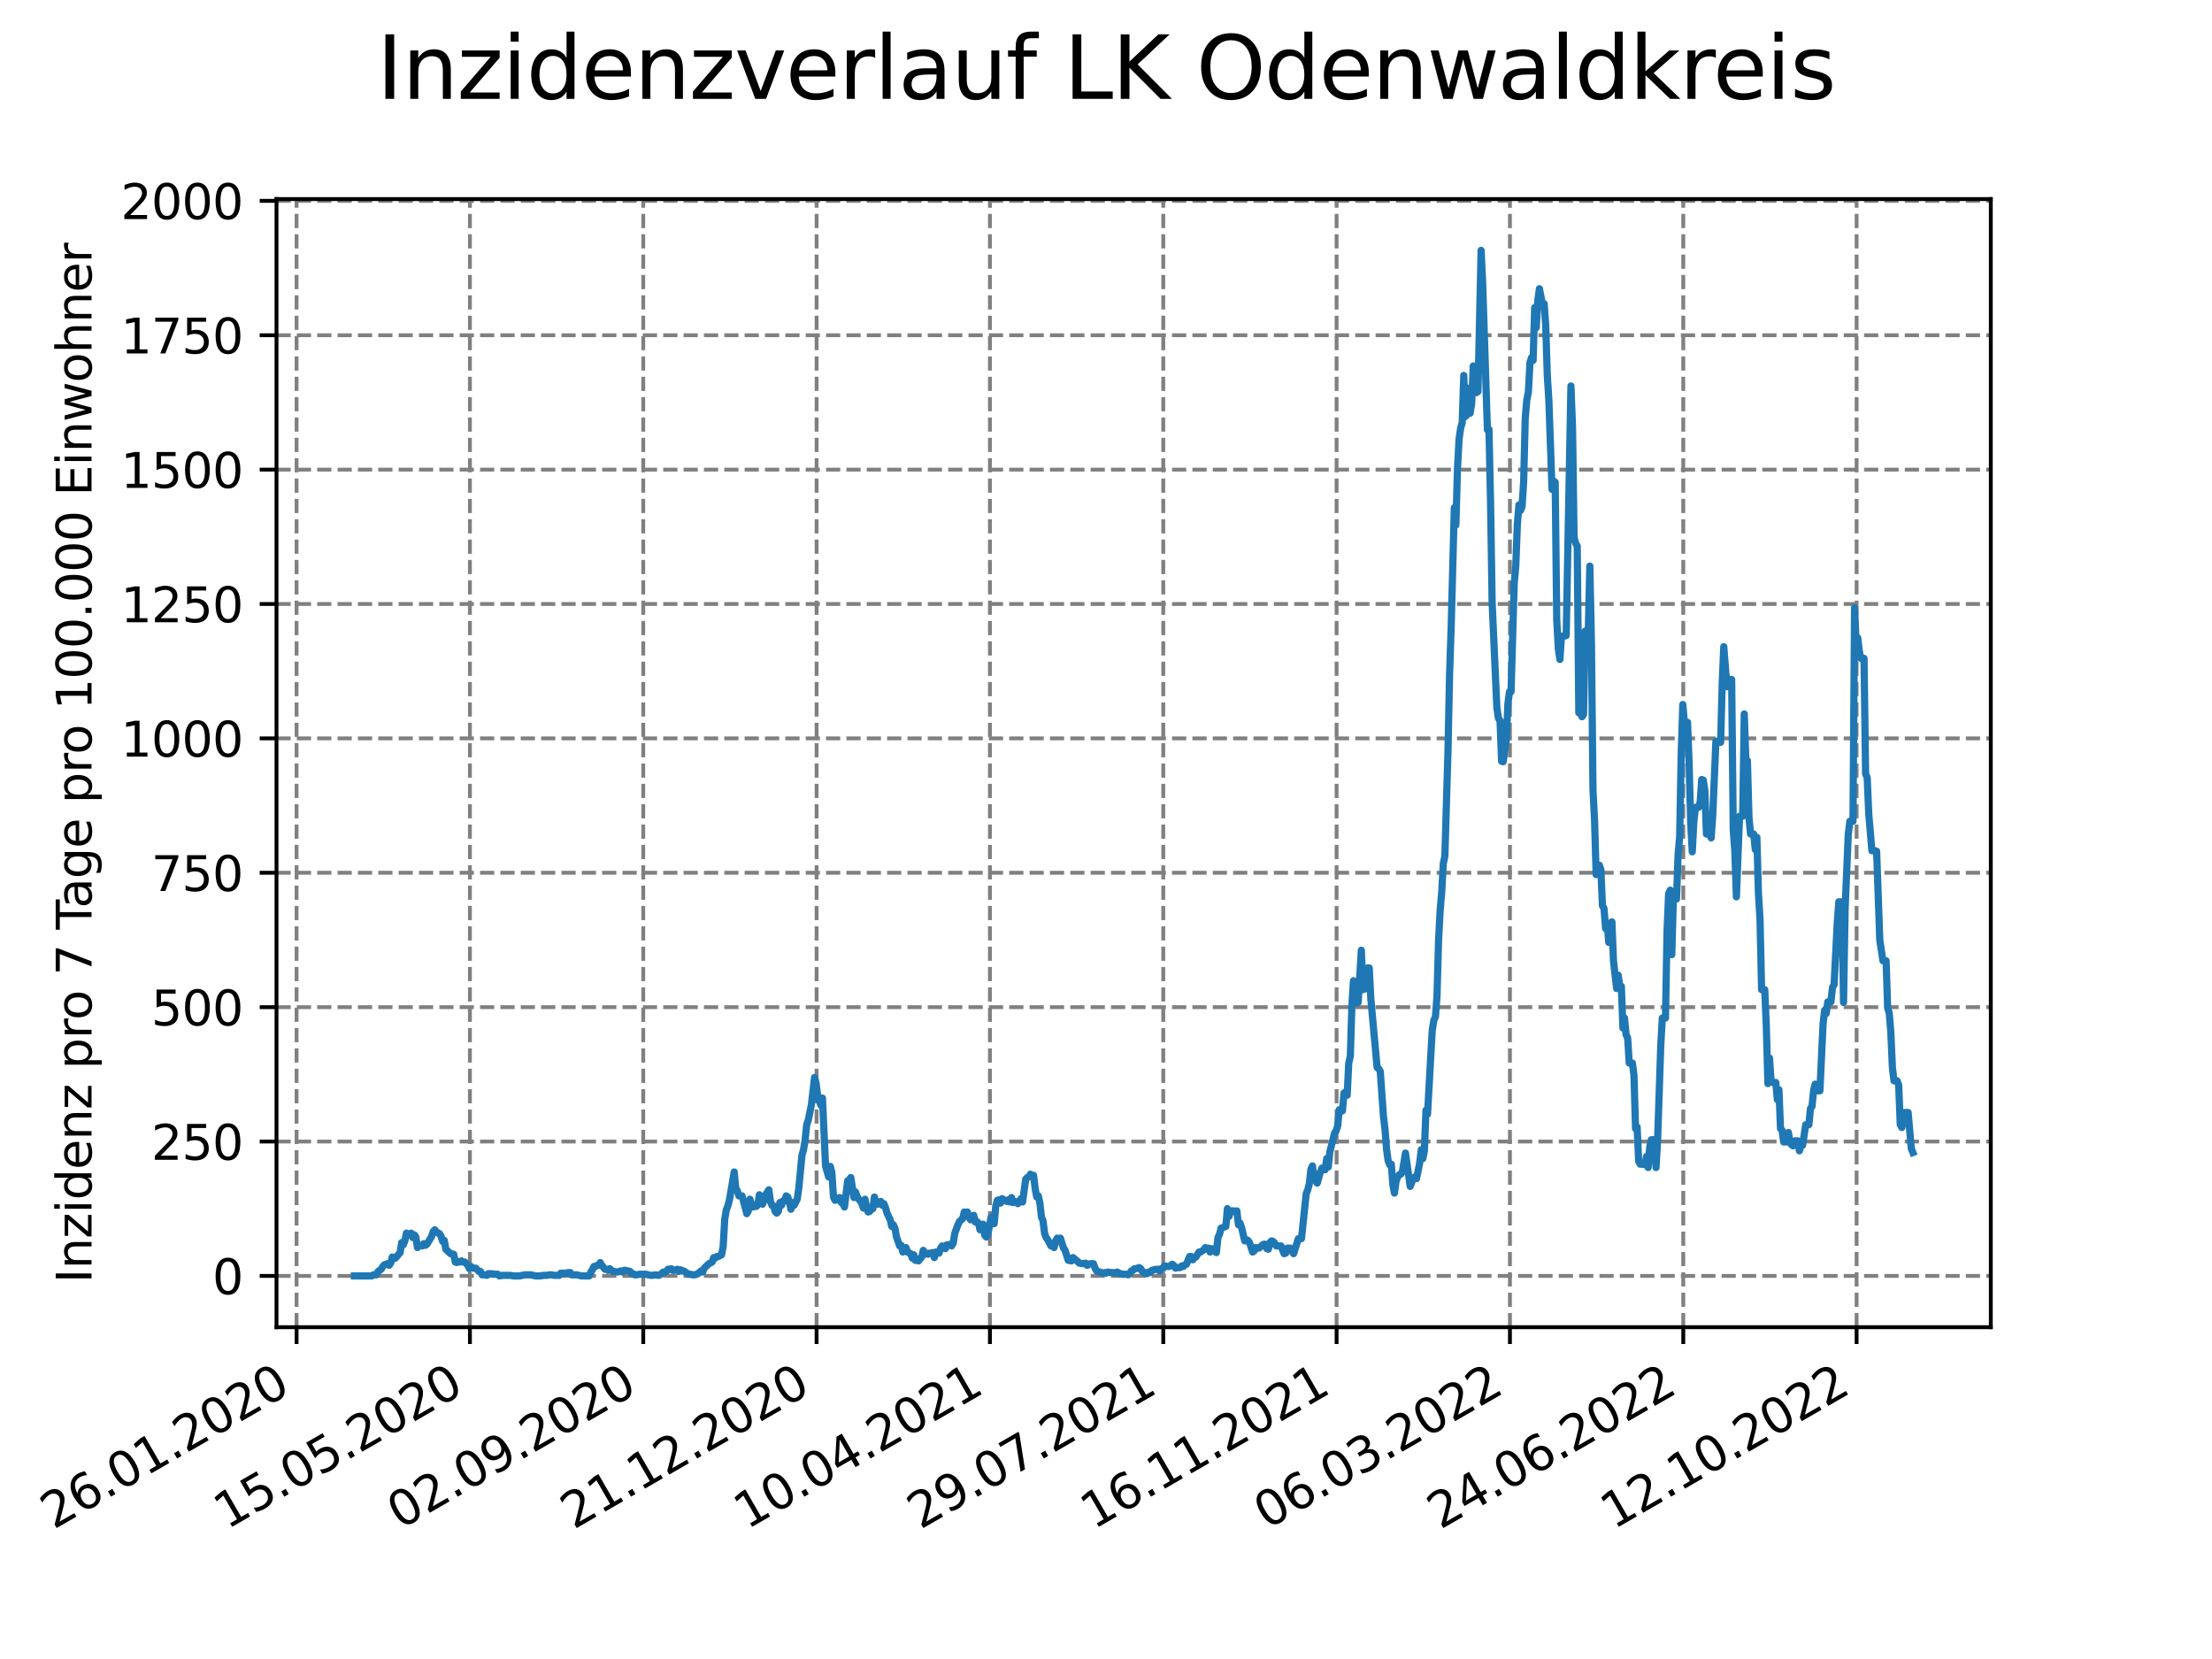 <?xml version="1.0" encoding="utf-8" standalone="no"?>
<!DOCTYPE svg PUBLIC "-//W3C//DTD SVG 1.1//EN"
  "http://www.w3.org/Graphics/SVG/1.1/DTD/svg11.dtd">
<svg xmlns:xlink="http://www.w3.org/1999/xlink" width="460.8pt" height="345.6pt" viewBox="0 0 460.8 345.6" xmlns="http://www.w3.org/2000/svg" version="1.1">
 <defs>
  <style type="text/css">*{stroke-linejoin: round; stroke-linecap: butt}</style>
 </defs>
 <g id="figure_1">
  <g id="patch_1">
   <path d="M 0 345.6 
L 460.8 345.6 
L 460.8 0 
L 0 0 
z
" style="fill: #ffffff"/>
  </g>
  <g id="axes_1">
   <g id="patch_2">
    <path d="M 57.6 276.48 
L 414.72 276.48 
L 414.72 41.472 
L 57.6 41.472 
z
" style="fill: #ffffff"/>
   </g>
   <g id="matplotlib.axis_1">
    <g id="xtick_1">
     <g id="line2d_1">
      <path d="M 61.783 276.48 
L 61.783 41.472 
" clip-path="url(#pe96ad57ba8)" style="fill: none; stroke-dasharray: 2.96,1.28; stroke-dashoffset: 0; stroke: #808080; stroke-width: 0.8"/>
     </g>
     <g id="line2d_2">
      <defs>
       <path id="m97907d548f" d="M 0 0 
L 0 3.5 
" style="stroke: #000000; stroke-width: 0.8"/>
      </defs>
      <g>
       <use xlink:href="#m97907d548f" x="61.783" y="276.48" style="stroke: #000000; stroke-width: 0.8"/>
      </g>
     </g>
     <g id="text_1">
      <!-- 26.01.2020 -->
      <g transform="translate(11.157 318.689) rotate(-30) scale(0.1 -0.1)">
       <defs>
        <path id="DejaVuSans-32" d="M 1228 531 
L 3431 531 
L 3431 0 
L 469 0 
L 469 531 
Q 828 903 1448 1529 
Q 2069 2156 2228 2338 
Q 2531 2678 2651 2914 
Q 2772 3150 2772 3378 
Q 2772 3750 2511 3984 
Q 2250 4219 1831 4219 
Q 1534 4219 1204 4116 
Q 875 4013 500 3803 
L 500 4441 
Q 881 4594 1212 4672 
Q 1544 4750 1819 4750 
Q 2544 4750 2975 4387 
Q 3406 4025 3406 3419 
Q 3406 3131 3298 2873 
Q 3191 2616 2906 2266 
Q 2828 2175 2409 1742 
Q 1991 1309 1228 531 
z
" transform="scale(0.016)"/>
        <path id="DejaVuSans-36" d="M 2113 2584 
Q 1688 2584 1439 2293 
Q 1191 2003 1191 1497 
Q 1191 994 1439 701 
Q 1688 409 2113 409 
Q 2538 409 2786 701 
Q 3034 994 3034 1497 
Q 3034 2003 2786 2293 
Q 2538 2584 2113 2584 
z
M 3366 4563 
L 3366 3988 
Q 3128 4100 2886 4159 
Q 2644 4219 2406 4219 
Q 1781 4219 1451 3797 
Q 1122 3375 1075 2522 
Q 1259 2794 1537 2939 
Q 1816 3084 2150 3084 
Q 2853 3084 3261 2657 
Q 3669 2231 3669 1497 
Q 3669 778 3244 343 
Q 2819 -91 2113 -91 
Q 1303 -91 875 529 
Q 447 1150 447 2328 
Q 447 3434 972 4092 
Q 1497 4750 2381 4750 
Q 2619 4750 2861 4703 
Q 3103 4656 3366 4563 
z
" transform="scale(0.016)"/>
        <path id="DejaVuSans-2e" d="M 684 794 
L 1344 794 
L 1344 0 
L 684 0 
L 684 794 
z
" transform="scale(0.016)"/>
        <path id="DejaVuSans-30" d="M 2034 4250 
Q 1547 4250 1301 3770 
Q 1056 3291 1056 2328 
Q 1056 1369 1301 889 
Q 1547 409 2034 409 
Q 2525 409 2770 889 
Q 3016 1369 3016 2328 
Q 3016 3291 2770 3770 
Q 2525 4250 2034 4250 
z
M 2034 4750 
Q 2819 4750 3233 4129 
Q 3647 3509 3647 2328 
Q 3647 1150 3233 529 
Q 2819 -91 2034 -91 
Q 1250 -91 836 529 
Q 422 1150 422 2328 
Q 422 3509 836 4129 
Q 1250 4750 2034 4750 
z
" transform="scale(0.016)"/>
        <path id="DejaVuSans-31" d="M 794 531 
L 1825 531 
L 1825 4091 
L 703 3866 
L 703 4441 
L 1819 4666 
L 2450 4666 
L 2450 531 
L 3481 531 
L 3481 0 
L 794 0 
L 794 531 
z
" transform="scale(0.016)"/>
       </defs>
       <use xlink:href="#DejaVuSans-32"/>
       <use xlink:href="#DejaVuSans-36" x="63.623"/>
       <use xlink:href="#DejaVuSans-2e" x="127.246"/>
       <use xlink:href="#DejaVuSans-30" x="159.033"/>
       <use xlink:href="#DejaVuSans-31" x="222.656"/>
       <use xlink:href="#DejaVuSans-2e" x="286.279"/>
       <use xlink:href="#DejaVuSans-32" x="318.066"/>
       <use xlink:href="#DejaVuSans-30" x="381.689"/>
       <use xlink:href="#DejaVuSans-32" x="445.312"/>
       <use xlink:href="#DejaVuSans-30" x="508.936"/>
      </g>
     </g>
    </g>
    <g id="xtick_2">
     <g id="line2d_3">
      <path d="M 97.892 276.48 
L 97.892 41.472 
" clip-path="url(#pe96ad57ba8)" style="fill: none; stroke-dasharray: 2.96,1.28; stroke-dashoffset: 0; stroke: #808080; stroke-width: 0.8"/>
     </g>
     <g id="line2d_4">
      <g>
       <use xlink:href="#m97907d548f" x="97.892" y="276.48" style="stroke: #000000; stroke-width: 0.8"/>
      </g>
     </g>
     <g id="text_2">
      <!-- 15.05.2020 -->
      <g transform="translate(47.267 318.689) rotate(-30) scale(0.1 -0.1)">
       <defs>
        <path id="DejaVuSans-35" d="M 691 4666 
L 3169 4666 
L 3169 4134 
L 1269 4134 
L 1269 2991 
Q 1406 3038 1543 3061 
Q 1681 3084 1819 3084 
Q 2600 3084 3056 2656 
Q 3513 2228 3513 1497 
Q 3513 744 3044 326 
Q 2575 -91 1722 -91 
Q 1428 -91 1123 -41 
Q 819 9 494 109 
L 494 744 
Q 775 591 1075 516 
Q 1375 441 1709 441 
Q 2250 441 2565 725 
Q 2881 1009 2881 1497 
Q 2881 1984 2565 2268 
Q 2250 2553 1709 2553 
Q 1456 2553 1204 2497 
Q 953 2441 691 2322 
L 691 4666 
z
" transform="scale(0.016)"/>
       </defs>
       <use xlink:href="#DejaVuSans-31"/>
       <use xlink:href="#DejaVuSans-35" x="63.623"/>
       <use xlink:href="#DejaVuSans-2e" x="127.246"/>
       <use xlink:href="#DejaVuSans-30" x="159.033"/>
       <use xlink:href="#DejaVuSans-35" x="222.656"/>
       <use xlink:href="#DejaVuSans-2e" x="286.279"/>
       <use xlink:href="#DejaVuSans-32" x="318.066"/>
       <use xlink:href="#DejaVuSans-30" x="381.689"/>
       <use xlink:href="#DejaVuSans-32" x="445.312"/>
       <use xlink:href="#DejaVuSans-30" x="508.936"/>
      </g>
     </g>
    </g>
    <g id="xtick_3">
     <g id="line2d_5">
      <path d="M 134.001 276.48 
L 134.001 41.472 
" clip-path="url(#pe96ad57ba8)" style="fill: none; stroke-dasharray: 2.96,1.28; stroke-dashoffset: 0; stroke: #808080; stroke-width: 0.8"/>
     </g>
     <g id="line2d_6">
      <g>
       <use xlink:href="#m97907d548f" x="134.001" y="276.48" style="stroke: #000000; stroke-width: 0.8"/>
      </g>
     </g>
     <g id="text_3">
      <!-- 02.09.2020 -->
      <g transform="translate(83.376 318.689) rotate(-30) scale(0.1 -0.1)">
       <defs>
        <path id="DejaVuSans-39" d="M 703 97 
L 703 672 
Q 941 559 1184 500 
Q 1428 441 1663 441 
Q 2288 441 2617 861 
Q 2947 1281 2994 2138 
Q 2813 1869 2534 1725 
Q 2256 1581 1919 1581 
Q 1219 1581 811 2004 
Q 403 2428 403 3163 
Q 403 3881 828 4315 
Q 1253 4750 1959 4750 
Q 2769 4750 3195 4129 
Q 3622 3509 3622 2328 
Q 3622 1225 3098 567 
Q 2575 -91 1691 -91 
Q 1453 -91 1209 -44 
Q 966 3 703 97 
z
M 1959 2075 
Q 2384 2075 2632 2365 
Q 2881 2656 2881 3163 
Q 2881 3666 2632 3958 
Q 2384 4250 1959 4250 
Q 1534 4250 1286 3958 
Q 1038 3666 1038 3163 
Q 1038 2656 1286 2365 
Q 1534 2075 1959 2075 
z
" transform="scale(0.016)"/>
       </defs>
       <use xlink:href="#DejaVuSans-30"/>
       <use xlink:href="#DejaVuSans-32" x="63.623"/>
       <use xlink:href="#DejaVuSans-2e" x="127.246"/>
       <use xlink:href="#DejaVuSans-30" x="159.033"/>
       <use xlink:href="#DejaVuSans-39" x="222.656"/>
       <use xlink:href="#DejaVuSans-2e" x="286.279"/>
       <use xlink:href="#DejaVuSans-32" x="318.066"/>
       <use xlink:href="#DejaVuSans-30" x="381.689"/>
       <use xlink:href="#DejaVuSans-32" x="445.312"/>
       <use xlink:href="#DejaVuSans-30" x="508.936"/>
      </g>
     </g>
    </g>
    <g id="xtick_4">
     <g id="line2d_7">
      <path d="M 170.11 276.48 
L 170.11 41.472 
" clip-path="url(#pe96ad57ba8)" style="fill: none; stroke-dasharray: 2.96,1.28; stroke-dashoffset: 0; stroke: #808080; stroke-width: 0.8"/>
     </g>
     <g id="line2d_8">
      <g>
       <use xlink:href="#m97907d548f" x="170.11" y="276.48" style="stroke: #000000; stroke-width: 0.8"/>
      </g>
     </g>
     <g id="text_4">
      <!-- 21.12.2020 -->
      <g transform="translate(119.485 318.689) rotate(-30) scale(0.1 -0.1)">
       <use xlink:href="#DejaVuSans-32"/>
       <use xlink:href="#DejaVuSans-31" x="63.623"/>
       <use xlink:href="#DejaVuSans-2e" x="127.246"/>
       <use xlink:href="#DejaVuSans-31" x="159.033"/>
       <use xlink:href="#DejaVuSans-32" x="222.656"/>
       <use xlink:href="#DejaVuSans-2e" x="286.279"/>
       <use xlink:href="#DejaVuSans-32" x="318.066"/>
       <use xlink:href="#DejaVuSans-30" x="381.689"/>
       <use xlink:href="#DejaVuSans-32" x="445.312"/>
       <use xlink:href="#DejaVuSans-30" x="508.936"/>
      </g>
     </g>
    </g>
    <g id="xtick_5">
     <g id="line2d_9">
      <path d="M 206.219 276.48 
L 206.219 41.472 
" clip-path="url(#pe96ad57ba8)" style="fill: none; stroke-dasharray: 2.96,1.28; stroke-dashoffset: 0; stroke: #808080; stroke-width: 0.8"/>
     </g>
     <g id="line2d_10">
      <g>
       <use xlink:href="#m97907d548f" x="206.219" y="276.48" style="stroke: #000000; stroke-width: 0.8"/>
      </g>
     </g>
     <g id="text_5">
      <!-- 10.04.2021 -->
      <g transform="translate(155.594 318.689) rotate(-30) scale(0.1 -0.1)">
       <defs>
        <path id="DejaVuSans-34" d="M 2419 4116 
L 825 1625 
L 2419 1625 
L 2419 4116 
z
M 2253 4666 
L 3047 4666 
L 3047 1625 
L 3713 1625 
L 3713 1100 
L 3047 1100 
L 3047 0 
L 2419 0 
L 2419 1100 
L 313 1100 
L 313 1709 
L 2253 4666 
z
" transform="scale(0.016)"/>
       </defs>
       <use xlink:href="#DejaVuSans-31"/>
       <use xlink:href="#DejaVuSans-30" x="63.623"/>
       <use xlink:href="#DejaVuSans-2e" x="127.246"/>
       <use xlink:href="#DejaVuSans-30" x="159.033"/>
       <use xlink:href="#DejaVuSans-34" x="222.656"/>
       <use xlink:href="#DejaVuSans-2e" x="286.279"/>
       <use xlink:href="#DejaVuSans-32" x="318.066"/>
       <use xlink:href="#DejaVuSans-30" x="381.689"/>
       <use xlink:href="#DejaVuSans-32" x="445.312"/>
       <use xlink:href="#DejaVuSans-31" x="508.936"/>
      </g>
     </g>
    </g>
    <g id="xtick_6">
     <g id="line2d_11">
      <path d="M 242.329 276.48 
L 242.329 41.472 
" clip-path="url(#pe96ad57ba8)" style="fill: none; stroke-dasharray: 2.96,1.28; stroke-dashoffset: 0; stroke: #808080; stroke-width: 0.8"/>
     </g>
     <g id="line2d_12">
      <g>
       <use xlink:href="#m97907d548f" x="242.329" y="276.48" style="stroke: #000000; stroke-width: 0.8"/>
      </g>
     </g>
     <g id="text_6">
      <!-- 29.07.2021 -->
      <g transform="translate(191.703 318.689) rotate(-30) scale(0.1 -0.1)">
       <defs>
        <path id="DejaVuSans-37" d="M 525 4666 
L 3525 4666 
L 3525 4397 
L 1831 0 
L 1172 0 
L 2766 4134 
L 525 4134 
L 525 4666 
z
" transform="scale(0.016)"/>
       </defs>
       <use xlink:href="#DejaVuSans-32"/>
       <use xlink:href="#DejaVuSans-39" x="63.623"/>
       <use xlink:href="#DejaVuSans-2e" x="127.246"/>
       <use xlink:href="#DejaVuSans-30" x="159.033"/>
       <use xlink:href="#DejaVuSans-37" x="222.656"/>
       <use xlink:href="#DejaVuSans-2e" x="286.279"/>
       <use xlink:href="#DejaVuSans-32" x="318.066"/>
       <use xlink:href="#DejaVuSans-30" x="381.689"/>
       <use xlink:href="#DejaVuSans-32" x="445.312"/>
       <use xlink:href="#DejaVuSans-31" x="508.936"/>
      </g>
     </g>
    </g>
    <g id="xtick_7">
     <g id="line2d_13">
      <path d="M 278.438 276.48 
L 278.438 41.472 
" clip-path="url(#pe96ad57ba8)" style="fill: none; stroke-dasharray: 2.96,1.28; stroke-dashoffset: 0; stroke: #808080; stroke-width: 0.8"/>
     </g>
     <g id="line2d_14">
      <g>
       <use xlink:href="#m97907d548f" x="278.438" y="276.48" style="stroke: #000000; stroke-width: 0.8"/>
      </g>
     </g>
     <g id="text_7">
      <!-- 16.11.2021 -->
      <g transform="translate(227.813 318.689) rotate(-30) scale(0.1 -0.1)">
       <use xlink:href="#DejaVuSans-31"/>
       <use xlink:href="#DejaVuSans-36" x="63.623"/>
       <use xlink:href="#DejaVuSans-2e" x="127.246"/>
       <use xlink:href="#DejaVuSans-31" x="159.033"/>
       <use xlink:href="#DejaVuSans-31" x="222.656"/>
       <use xlink:href="#DejaVuSans-2e" x="286.279"/>
       <use xlink:href="#DejaVuSans-32" x="318.066"/>
       <use xlink:href="#DejaVuSans-30" x="381.689"/>
       <use xlink:href="#DejaVuSans-32" x="445.312"/>
       <use xlink:href="#DejaVuSans-31" x="508.936"/>
      </g>
     </g>
    </g>
    <g id="xtick_8">
     <g id="line2d_15">
      <path d="M 314.547 276.48 
L 314.547 41.472 
" clip-path="url(#pe96ad57ba8)" style="fill: none; stroke-dasharray: 2.96,1.28; stroke-dashoffset: 0; stroke: #808080; stroke-width: 0.8"/>
     </g>
     <g id="line2d_16">
      <g>
       <use xlink:href="#m97907d548f" x="314.547" y="276.48" style="stroke: #000000; stroke-width: 0.8"/>
      </g>
     </g>
     <g id="text_8">
      <!-- 06.03.2022 -->
      <g transform="translate(263.922 318.689) rotate(-30) scale(0.1 -0.1)">
       <defs>
        <path id="DejaVuSans-33" d="M 2597 2516 
Q 3050 2419 3304 2112 
Q 3559 1806 3559 1356 
Q 3559 666 3084 287 
Q 2609 -91 1734 -91 
Q 1441 -91 1130 -33 
Q 819 25 488 141 
L 488 750 
Q 750 597 1062 519 
Q 1375 441 1716 441 
Q 2309 441 2620 675 
Q 2931 909 2931 1356 
Q 2931 1769 2642 2001 
Q 2353 2234 1838 2234 
L 1294 2234 
L 1294 2753 
L 1863 2753 
Q 2328 2753 2575 2939 
Q 2822 3125 2822 3475 
Q 2822 3834 2567 4026 
Q 2313 4219 1838 4219 
Q 1578 4219 1281 4162 
Q 984 4106 628 3988 
L 628 4550 
Q 988 4650 1302 4700 
Q 1616 4750 1894 4750 
Q 2613 4750 3031 4423 
Q 3450 4097 3450 3541 
Q 3450 3153 3228 2886 
Q 3006 2619 2597 2516 
z
" transform="scale(0.016)"/>
       </defs>
       <use xlink:href="#DejaVuSans-30"/>
       <use xlink:href="#DejaVuSans-36" x="63.623"/>
       <use xlink:href="#DejaVuSans-2e" x="127.246"/>
       <use xlink:href="#DejaVuSans-30" x="159.033"/>
       <use xlink:href="#DejaVuSans-33" x="222.656"/>
       <use xlink:href="#DejaVuSans-2e" x="286.279"/>
       <use xlink:href="#DejaVuSans-32" x="318.066"/>
       <use xlink:href="#DejaVuSans-30" x="381.689"/>
       <use xlink:href="#DejaVuSans-32" x="445.312"/>
       <use xlink:href="#DejaVuSans-32" x="508.936"/>
      </g>
     </g>
    </g>
    <g id="xtick_9">
     <g id="line2d_17">
      <path d="M 350.656 276.48 
L 350.656 41.472 
" clip-path="url(#pe96ad57ba8)" style="fill: none; stroke-dasharray: 2.96,1.28; stroke-dashoffset: 0; stroke: #808080; stroke-width: 0.8"/>
     </g>
     <g id="line2d_18">
      <g>
       <use xlink:href="#m97907d548f" x="350.656" y="276.48" style="stroke: #000000; stroke-width: 0.8"/>
      </g>
     </g>
     <g id="text_9">
      <!-- 24.06.2022 -->
      <g transform="translate(300.031 318.689) rotate(-30) scale(0.1 -0.1)">
       <use xlink:href="#DejaVuSans-32"/>
       <use xlink:href="#DejaVuSans-34" x="63.623"/>
       <use xlink:href="#DejaVuSans-2e" x="127.246"/>
       <use xlink:href="#DejaVuSans-30" x="159.033"/>
       <use xlink:href="#DejaVuSans-36" x="222.656"/>
       <use xlink:href="#DejaVuSans-2e" x="286.279"/>
       <use xlink:href="#DejaVuSans-32" x="318.066"/>
       <use xlink:href="#DejaVuSans-30" x="381.689"/>
       <use xlink:href="#DejaVuSans-32" x="445.312"/>
       <use xlink:href="#DejaVuSans-32" x="508.936"/>
      </g>
     </g>
    </g>
    <g id="xtick_10">
     <g id="line2d_19">
      <path d="M 386.765 276.48 
L 386.765 41.472 
" clip-path="url(#pe96ad57ba8)" style="fill: none; stroke-dasharray: 2.96,1.28; stroke-dashoffset: 0; stroke: #808080; stroke-width: 0.8"/>
     </g>
     <g id="line2d_20">
      <g>
       <use xlink:href="#m97907d548f" x="386.765" y="276.48" style="stroke: #000000; stroke-width: 0.8"/>
      </g>
     </g>
     <g id="text_10">
      <!-- 12.10.2022 -->
      <g transform="translate(336.14 318.689) rotate(-30) scale(0.1 -0.1)">
       <use xlink:href="#DejaVuSans-31"/>
       <use xlink:href="#DejaVuSans-32" x="63.623"/>
       <use xlink:href="#DejaVuSans-2e" x="127.246"/>
       <use xlink:href="#DejaVuSans-31" x="159.033"/>
       <use xlink:href="#DejaVuSans-30" x="222.656"/>
       <use xlink:href="#DejaVuSans-2e" x="286.279"/>
       <use xlink:href="#DejaVuSans-32" x="318.066"/>
       <use xlink:href="#DejaVuSans-30" x="381.689"/>
       <use xlink:href="#DejaVuSans-32" x="445.312"/>
       <use xlink:href="#DejaVuSans-32" x="508.936"/>
      </g>
     </g>
    </g>
   </g>
   <g id="matplotlib.axis_2">
    <g id="ytick_1">
     <g id="line2d_21">
      <path d="M 57.6 265.798 
L 414.72 265.798 
" clip-path="url(#pe96ad57ba8)" style="fill: none; stroke-dasharray: 2.96,1.28; stroke-dashoffset: 0; stroke: #808080; stroke-width: 0.8"/>
     </g>
     <g id="line2d_22">
      <defs>
       <path id="m6a52d94d4f" d="M 0 0 
L -3.5 0 
" style="stroke: #000000; stroke-width: 0.8"/>
      </defs>
      <g>
       <use xlink:href="#m6a52d94d4f" x="57.6" y="265.798" style="stroke: #000000; stroke-width: 0.8"/>
      </g>
     </g>
     <g id="text_11">
      <!-- 0 -->
      <g transform="translate(44.237 269.597) scale(0.1 -0.1)">
       <use xlink:href="#DejaVuSans-30"/>
      </g>
     </g>
    </g>
    <g id="ytick_2">
     <g id="line2d_23">
      <path d="M 57.6 237.803 
L 414.72 237.803 
" clip-path="url(#pe96ad57ba8)" style="fill: none; stroke-dasharray: 2.96,1.28; stroke-dashoffset: 0; stroke: #808080; stroke-width: 0.8"/>
     </g>
     <g id="line2d_24">
      <g>
       <use xlink:href="#m6a52d94d4f" x="57.6" y="237.803" style="stroke: #000000; stroke-width: 0.8"/>
      </g>
     </g>
     <g id="text_12">
      <!-- 250 -->
      <g transform="translate(31.512 241.602) scale(0.1 -0.1)">
       <use xlink:href="#DejaVuSans-32"/>
       <use xlink:href="#DejaVuSans-35" x="63.623"/>
       <use xlink:href="#DejaVuSans-30" x="127.246"/>
      </g>
     </g>
    </g>
    <g id="ytick_3">
     <g id="line2d_25">
      <path d="M 57.6 209.809 
L 414.72 209.809 
" clip-path="url(#pe96ad57ba8)" style="fill: none; stroke-dasharray: 2.96,1.28; stroke-dashoffset: 0; stroke: #808080; stroke-width: 0.8"/>
     </g>
     <g id="line2d_26">
      <g>
       <use xlink:href="#m6a52d94d4f" x="57.6" y="209.809" style="stroke: #000000; stroke-width: 0.8"/>
      </g>
     </g>
     <g id="text_13">
      <!-- 500 -->
      <g transform="translate(31.512 213.608) scale(0.1 -0.1)">
       <use xlink:href="#DejaVuSans-35"/>
       <use xlink:href="#DejaVuSans-30" x="63.623"/>
       <use xlink:href="#DejaVuSans-30" x="127.246"/>
      </g>
     </g>
    </g>
    <g id="ytick_4">
     <g id="line2d_27">
      <path d="M 57.6 181.814 
L 414.72 181.814 
" clip-path="url(#pe96ad57ba8)" style="fill: none; stroke-dasharray: 2.96,1.28; stroke-dashoffset: 0; stroke: #808080; stroke-width: 0.8"/>
     </g>
     <g id="line2d_28">
      <g>
       <use xlink:href="#m6a52d94d4f" x="57.6" y="181.814" style="stroke: #000000; stroke-width: 0.8"/>
      </g>
     </g>
     <g id="text_14">
      <!-- 750 -->
      <g transform="translate(31.512 185.613) scale(0.1 -0.1)">
       <use xlink:href="#DejaVuSans-37"/>
       <use xlink:href="#DejaVuSans-35" x="63.623"/>
       <use xlink:href="#DejaVuSans-30" x="127.246"/>
      </g>
     </g>
    </g>
    <g id="ytick_5">
     <g id="line2d_29">
      <path d="M 57.6 153.82 
L 414.72 153.82 
" clip-path="url(#pe96ad57ba8)" style="fill: none; stroke-dasharray: 2.96,1.28; stroke-dashoffset: 0; stroke: #808080; stroke-width: 0.8"/>
     </g>
     <g id="line2d_30">
      <g>
       <use xlink:href="#m6a52d94d4f" x="57.6" y="153.82" style="stroke: #000000; stroke-width: 0.8"/>
      </g>
     </g>
     <g id="text_15">
      <!-- 1000 -->
      <g transform="translate(25.15 157.619) scale(0.1 -0.1)">
       <use xlink:href="#DejaVuSans-31"/>
       <use xlink:href="#DejaVuSans-30" x="63.623"/>
       <use xlink:href="#DejaVuSans-30" x="127.246"/>
       <use xlink:href="#DejaVuSans-30" x="190.869"/>
      </g>
     </g>
    </g>
    <g id="ytick_6">
     <g id="line2d_31">
      <path d="M 57.6 125.825 
L 414.72 125.825 
" clip-path="url(#pe96ad57ba8)" style="fill: none; stroke-dasharray: 2.96,1.28; stroke-dashoffset: 0; stroke: #808080; stroke-width: 0.8"/>
     </g>
     <g id="line2d_32">
      <g>
       <use xlink:href="#m6a52d94d4f" x="57.6" y="125.825" style="stroke: #000000; stroke-width: 0.8"/>
      </g>
     </g>
     <g id="text_16">
      <!-- 1250 -->
      <g transform="translate(25.15 129.624) scale(0.1 -0.1)">
       <use xlink:href="#DejaVuSans-31"/>
       <use xlink:href="#DejaVuSans-32" x="63.623"/>
       <use xlink:href="#DejaVuSans-35" x="127.246"/>
       <use xlink:href="#DejaVuSans-30" x="190.869"/>
      </g>
     </g>
    </g>
    <g id="ytick_7">
     <g id="line2d_33">
      <path d="M 57.6 97.83 
L 414.72 97.83 
" clip-path="url(#pe96ad57ba8)" style="fill: none; stroke-dasharray: 2.96,1.28; stroke-dashoffset: 0; stroke: #808080; stroke-width: 0.8"/>
     </g>
     <g id="line2d_34">
      <g>
       <use xlink:href="#m6a52d94d4f" x="57.6" y="97.83" style="stroke: #000000; stroke-width: 0.8"/>
      </g>
     </g>
     <g id="text_17">
      <!-- 1500 -->
      <g transform="translate(25.15 101.63) scale(0.1 -0.1)">
       <use xlink:href="#DejaVuSans-31"/>
       <use xlink:href="#DejaVuSans-35" x="63.623"/>
       <use xlink:href="#DejaVuSans-30" x="127.246"/>
       <use xlink:href="#DejaVuSans-30" x="190.869"/>
      </g>
     </g>
    </g>
    <g id="ytick_8">
     <g id="line2d_35">
      <path d="M 57.6 69.836 
L 414.72 69.836 
" clip-path="url(#pe96ad57ba8)" style="fill: none; stroke-dasharray: 2.96,1.28; stroke-dashoffset: 0; stroke: #808080; stroke-width: 0.8"/>
     </g>
     <g id="line2d_36">
      <g>
       <use xlink:href="#m6a52d94d4f" x="57.6" y="69.836" style="stroke: #000000; stroke-width: 0.8"/>
      </g>
     </g>
     <g id="text_18">
      <!-- 1750 -->
      <g transform="translate(25.15 73.635) scale(0.1 -0.1)">
       <use xlink:href="#DejaVuSans-31"/>
       <use xlink:href="#DejaVuSans-37" x="63.623"/>
       <use xlink:href="#DejaVuSans-35" x="127.246"/>
       <use xlink:href="#DejaVuSans-30" x="190.869"/>
      </g>
     </g>
    </g>
    <g id="ytick_9">
     <g id="line2d_37">
      <path d="M 57.6 41.841 
L 414.72 41.841 
" clip-path="url(#pe96ad57ba8)" style="fill: none; stroke-dasharray: 2.96,1.28; stroke-dashoffset: 0; stroke: #808080; stroke-width: 0.8"/>
     </g>
     <g id="line2d_38">
      <g>
       <use xlink:href="#m6a52d94d4f" x="57.6" y="41.841" style="stroke: #000000; stroke-width: 0.8"/>
      </g>
     </g>
     <g id="text_19">
      <!-- 2000 -->
      <g transform="translate(25.15 45.641) scale(0.1 -0.1)">
       <use xlink:href="#DejaVuSans-32"/>
       <use xlink:href="#DejaVuSans-30" x="63.623"/>
       <use xlink:href="#DejaVuSans-30" x="127.246"/>
       <use xlink:href="#DejaVuSans-30" x="190.869"/>
      </g>
     </g>
    </g>
    <g id="text_20">
     <!-- Inzidenz pro 7 Tage pro 100.000 Einwohner -->
     <g transform="translate(19.07 267.301) rotate(-90) scale(0.1 -0.1)">
      <defs>
       <path id="DejaVuSans-49" d="M 628 4666 
L 1259 4666 
L 1259 0 
L 628 0 
L 628 4666 
z
" transform="scale(0.016)"/>
       <path id="DejaVuSans-6e" d="M 3513 2113 
L 3513 0 
L 2938 0 
L 2938 2094 
Q 2938 2591 2744 2837 
Q 2550 3084 2163 3084 
Q 1697 3084 1428 2787 
Q 1159 2491 1159 1978 
L 1159 0 
L 581 0 
L 581 3500 
L 1159 3500 
L 1159 2956 
Q 1366 3272 1645 3428 
Q 1925 3584 2291 3584 
Q 2894 3584 3203 3211 
Q 3513 2838 3513 2113 
z
" transform="scale(0.016)"/>
       <path id="DejaVuSans-7a" d="M 353 3500 
L 3084 3500 
L 3084 2975 
L 922 459 
L 3084 459 
L 3084 0 
L 275 0 
L 275 525 
L 2438 3041 
L 353 3041 
L 353 3500 
z
" transform="scale(0.016)"/>
       <path id="DejaVuSans-69" d="M 603 3500 
L 1178 3500 
L 1178 0 
L 603 0 
L 603 3500 
z
M 603 4863 
L 1178 4863 
L 1178 4134 
L 603 4134 
L 603 4863 
z
" transform="scale(0.016)"/>
       <path id="DejaVuSans-64" d="M 2906 2969 
L 2906 4863 
L 3481 4863 
L 3481 0 
L 2906 0 
L 2906 525 
Q 2725 213 2448 61 
Q 2172 -91 1784 -91 
Q 1150 -91 751 415 
Q 353 922 353 1747 
Q 353 2572 751 3078 
Q 1150 3584 1784 3584 
Q 2172 3584 2448 3432 
Q 2725 3281 2906 2969 
z
M 947 1747 
Q 947 1113 1208 752 
Q 1469 391 1925 391 
Q 2381 391 2643 752 
Q 2906 1113 2906 1747 
Q 2906 2381 2643 2742 
Q 2381 3103 1925 3103 
Q 1469 3103 1208 2742 
Q 947 2381 947 1747 
z
" transform="scale(0.016)"/>
       <path id="DejaVuSans-65" d="M 3597 1894 
L 3597 1613 
L 953 1613 
Q 991 1019 1311 708 
Q 1631 397 2203 397 
Q 2534 397 2845 478 
Q 3156 559 3463 722 
L 3463 178 
Q 3153 47 2828 -22 
Q 2503 -91 2169 -91 
Q 1331 -91 842 396 
Q 353 884 353 1716 
Q 353 2575 817 3079 
Q 1281 3584 2069 3584 
Q 2775 3584 3186 3129 
Q 3597 2675 3597 1894 
z
M 3022 2063 
Q 3016 2534 2758 2815 
Q 2500 3097 2075 3097 
Q 1594 3097 1305 2825 
Q 1016 2553 972 2059 
L 3022 2063 
z
" transform="scale(0.016)"/>
       <path id="DejaVuSans-20" transform="scale(0.016)"/>
       <path id="DejaVuSans-70" d="M 1159 525 
L 1159 -1331 
L 581 -1331 
L 581 3500 
L 1159 3500 
L 1159 2969 
Q 1341 3281 1617 3432 
Q 1894 3584 2278 3584 
Q 2916 3584 3314 3078 
Q 3713 2572 3713 1747 
Q 3713 922 3314 415 
Q 2916 -91 2278 -91 
Q 1894 -91 1617 61 
Q 1341 213 1159 525 
z
M 3116 1747 
Q 3116 2381 2855 2742 
Q 2594 3103 2138 3103 
Q 1681 3103 1420 2742 
Q 1159 2381 1159 1747 
Q 1159 1113 1420 752 
Q 1681 391 2138 391 
Q 2594 391 2855 752 
Q 3116 1113 3116 1747 
z
" transform="scale(0.016)"/>
       <path id="DejaVuSans-72" d="M 2631 2963 
Q 2534 3019 2420 3045 
Q 2306 3072 2169 3072 
Q 1681 3072 1420 2755 
Q 1159 2438 1159 1844 
L 1159 0 
L 581 0 
L 581 3500 
L 1159 3500 
L 1159 2956 
Q 1341 3275 1631 3429 
Q 1922 3584 2338 3584 
Q 2397 3584 2469 3576 
Q 2541 3569 2628 3553 
L 2631 2963 
z
" transform="scale(0.016)"/>
       <path id="DejaVuSans-6f" d="M 1959 3097 
Q 1497 3097 1228 2736 
Q 959 2375 959 1747 
Q 959 1119 1226 758 
Q 1494 397 1959 397 
Q 2419 397 2687 759 
Q 2956 1122 2956 1747 
Q 2956 2369 2687 2733 
Q 2419 3097 1959 3097 
z
M 1959 3584 
Q 2709 3584 3137 3096 
Q 3566 2609 3566 1747 
Q 3566 888 3137 398 
Q 2709 -91 1959 -91 
Q 1206 -91 779 398 
Q 353 888 353 1747 
Q 353 2609 779 3096 
Q 1206 3584 1959 3584 
z
" transform="scale(0.016)"/>
       <path id="DejaVuSans-54" d="M -19 4666 
L 3928 4666 
L 3928 4134 
L 2272 4134 
L 2272 0 
L 1638 0 
L 1638 4134 
L -19 4134 
L -19 4666 
z
" transform="scale(0.016)"/>
       <path id="DejaVuSans-61" d="M 2194 1759 
Q 1497 1759 1228 1600 
Q 959 1441 959 1056 
Q 959 750 1161 570 
Q 1363 391 1709 391 
Q 2188 391 2477 730 
Q 2766 1069 2766 1631 
L 2766 1759 
L 2194 1759 
z
M 3341 1997 
L 3341 0 
L 2766 0 
L 2766 531 
Q 2569 213 2275 61 
Q 1981 -91 1556 -91 
Q 1019 -91 701 211 
Q 384 513 384 1019 
Q 384 1609 779 1909 
Q 1175 2209 1959 2209 
L 2766 2209 
L 2766 2266 
Q 2766 2663 2505 2880 
Q 2244 3097 1772 3097 
Q 1472 3097 1187 3025 
Q 903 2953 641 2809 
L 641 3341 
Q 956 3463 1253 3523 
Q 1550 3584 1831 3584 
Q 2591 3584 2966 3190 
Q 3341 2797 3341 1997 
z
" transform="scale(0.016)"/>
       <path id="DejaVuSans-67" d="M 2906 1791 
Q 2906 2416 2648 2759 
Q 2391 3103 1925 3103 
Q 1463 3103 1205 2759 
Q 947 2416 947 1791 
Q 947 1169 1205 825 
Q 1463 481 1925 481 
Q 2391 481 2648 825 
Q 2906 1169 2906 1791 
z
M 3481 434 
Q 3481 -459 3084 -895 
Q 2688 -1331 1869 -1331 
Q 1566 -1331 1297 -1286 
Q 1028 -1241 775 -1147 
L 775 -588 
Q 1028 -725 1275 -790 
Q 1522 -856 1778 -856 
Q 2344 -856 2625 -561 
Q 2906 -266 2906 331 
L 2906 616 
Q 2728 306 2450 153 
Q 2172 0 1784 0 
Q 1141 0 747 490 
Q 353 981 353 1791 
Q 353 2603 747 3093 
Q 1141 3584 1784 3584 
Q 2172 3584 2450 3431 
Q 2728 3278 2906 2969 
L 2906 3500 
L 3481 3500 
L 3481 434 
z
" transform="scale(0.016)"/>
       <path id="DejaVuSans-45" d="M 628 4666 
L 3578 4666 
L 3578 4134 
L 1259 4134 
L 1259 2753 
L 3481 2753 
L 3481 2222 
L 1259 2222 
L 1259 531 
L 3634 531 
L 3634 0 
L 628 0 
L 628 4666 
z
" transform="scale(0.016)"/>
       <path id="DejaVuSans-77" d="M 269 3500 
L 844 3500 
L 1563 769 
L 2278 3500 
L 2956 3500 
L 3675 769 
L 4391 3500 
L 4966 3500 
L 4050 0 
L 3372 0 
L 2619 2869 
L 1863 0 
L 1184 0 
L 269 3500 
z
" transform="scale(0.016)"/>
       <path id="DejaVuSans-68" d="M 3513 2113 
L 3513 0 
L 2938 0 
L 2938 2094 
Q 2938 2591 2744 2837 
Q 2550 3084 2163 3084 
Q 1697 3084 1428 2787 
Q 1159 2491 1159 1978 
L 1159 0 
L 581 0 
L 581 4863 
L 1159 4863 
L 1159 2956 
Q 1366 3272 1645 3428 
Q 1925 3584 2291 3584 
Q 2894 3584 3203 3211 
Q 3513 2838 3513 2113 
z
" transform="scale(0.016)"/>
      </defs>
      <use xlink:href="#DejaVuSans-49"/>
      <use xlink:href="#DejaVuSans-6e" x="29.492"/>
      <use xlink:href="#DejaVuSans-7a" x="92.871"/>
      <use xlink:href="#DejaVuSans-69" x="145.361"/>
      <use xlink:href="#DejaVuSans-64" x="173.145"/>
      <use xlink:href="#DejaVuSans-65" x="236.621"/>
      <use xlink:href="#DejaVuSans-6e" x="298.145"/>
      <use xlink:href="#DejaVuSans-7a" x="361.523"/>
      <use xlink:href="#DejaVuSans-20" x="414.014"/>
      <use xlink:href="#DejaVuSans-70" x="445.801"/>
      <use xlink:href="#DejaVuSans-72" x="509.277"/>
      <use xlink:href="#DejaVuSans-6f" x="548.141"/>
      <use xlink:href="#DejaVuSans-20" x="609.322"/>
      <use xlink:href="#DejaVuSans-37" x="641.109"/>
      <use xlink:href="#DejaVuSans-20" x="704.732"/>
      <use xlink:href="#DejaVuSans-54" x="736.52"/>
      <use xlink:href="#DejaVuSans-61" x="781.104"/>
      <use xlink:href="#DejaVuSans-67" x="842.383"/>
      <use xlink:href="#DejaVuSans-65" x="905.859"/>
      <use xlink:href="#DejaVuSans-20" x="967.383"/>
      <use xlink:href="#DejaVuSans-70" x="999.17"/>
      <use xlink:href="#DejaVuSans-72" x="1062.646"/>
      <use xlink:href="#DejaVuSans-6f" x="1101.51"/>
      <use xlink:href="#DejaVuSans-20" x="1162.691"/>
      <use xlink:href="#DejaVuSans-31" x="1194.479"/>
      <use xlink:href="#DejaVuSans-30" x="1258.102"/>
      <use xlink:href="#DejaVuSans-30" x="1321.725"/>
      <use xlink:href="#DejaVuSans-2e" x="1385.348"/>
      <use xlink:href="#DejaVuSans-30" x="1417.135"/>
      <use xlink:href="#DejaVuSans-30" x="1480.758"/>
      <use xlink:href="#DejaVuSans-30" x="1544.381"/>
      <use xlink:href="#DejaVuSans-20" x="1608.004"/>
      <use xlink:href="#DejaVuSans-45" x="1639.791"/>
      <use xlink:href="#DejaVuSans-69" x="1702.975"/>
      <use xlink:href="#DejaVuSans-6e" x="1730.758"/>
      <use xlink:href="#DejaVuSans-77" x="1794.137"/>
      <use xlink:href="#DejaVuSans-6f" x="1875.924"/>
      <use xlink:href="#DejaVuSans-68" x="1937.105"/>
      <use xlink:href="#DejaVuSans-6e" x="2000.484"/>
      <use xlink:href="#DejaVuSans-65" x="2063.863"/>
      <use xlink:href="#DejaVuSans-72" x="2125.387"/>
     </g>
    </g>
   </g>
   <g id="line2d_39">
    <path d="M 73.833 265.798 
L 77.444 265.798 
L 77.772 265.566 
L 78.428 265.566 
L 78.757 264.871 
L 79.413 264.408 
L 79.742 263.829 
L 80.07 263.482 
L 80.726 263.25 
L 81.055 263.598 
L 81.383 263.135 
L 81.711 261.861 
L 82.039 262.208 
L 82.368 262.092 
L 83.352 260.934 
L 83.681 258.85 
L 84.009 259.313 
L 84.337 258.503 
L 84.665 256.882 
L 84.994 257.229 
L 85.65 256.882 
L 85.979 257.808 
L 86.307 257.229 
L 86.635 257.692 
L 86.963 259.892 
L 87.292 259.545 
L 87.62 259.429 
L 87.948 259.545 
L 88.276 259.082 
L 88.605 259.429 
L 88.933 259.197 
L 89.918 257.576 
L 90.246 256.534 
L 90.574 256.187 
L 90.903 256.65 
L 91.559 256.997 
L 91.887 257.576 
L 92.216 258.618 
L 92.544 258.387 
L 92.872 260.24 
L 93.857 261.166 
L 94.513 261.282 
L 94.842 262.903 
L 95.17 263.019 
L 95.498 262.787 
L 95.827 262.903 
L 96.155 262.671 
L 96.483 262.903 
L 96.811 262.903 
L 97.468 263.598 
L 97.796 264.292 
L 98.124 263.829 
L 98.453 264.177 
L 99.109 264.177 
L 99.766 264.871 
L 100.094 264.871 
L 100.422 265.566 
L 101.079 265.566 
L 101.407 265.682 
L 101.735 265.335 
L 102.392 265.335 
L 103.048 265.45 
L 103.705 265.45 
L 104.033 265.798 
L 104.69 265.682 
L 106.331 265.682 
L 106.988 265.798 
L 108.301 265.798 
L 109.285 265.566 
L 110.598 265.566 
L 111.583 265.798 
L 112.568 265.798 
L 113.225 265.682 
L 113.881 265.682 
L 114.538 265.566 
L 114.866 265.566 
L 115.522 265.682 
L 116.507 265.682 
L 116.836 265.219 
L 117.82 265.219 
L 118.477 265.103 
L 118.805 265.103 
L 119.133 265.566 
L 120.118 265.566 
L 121.103 265.798 
L 122.744 265.798 
L 123.073 264.987 
L 123.401 264.524 
L 123.729 263.829 
L 124.057 263.829 
L 124.386 263.598 
L 124.714 263.598 
L 125.042 263.019 
L 125.37 263.598 
L 126.027 264.408 
L 126.355 264.408 
L 126.683 264.64 
L 127.012 264.292 
L 127.668 264.871 
L 127.997 264.871 
L 128.653 264.987 
L 129.31 264.756 
L 129.638 264.987 
L 129.966 264.64 
L 130.294 264.64 
L 131.279 264.871 
L 131.607 265.335 
L 131.936 265.335 
L 132.264 265.566 
L 132.592 265.566 
L 133.249 265.45 
L 134.562 265.45 
L 135.547 265.682 
L 135.875 265.682 
L 136.531 265.566 
L 137.188 265.682 
L 137.516 265.566 
L 138.173 264.987 
L 138.501 264.987 
L 138.829 264.871 
L 139.158 264.408 
L 139.486 264.408 
L 139.814 264.292 
L 140.142 264.64 
L 140.471 264.64 
L 141.127 264.408 
L 141.455 264.871 
L 141.784 264.524 
L 142.112 264.756 
L 142.44 264.756 
L 143.425 265.45 
L 143.753 265.45 
L 144.41 265.566 
L 144.738 265.566 
L 145.395 265.335 
L 146.051 264.756 
L 146.379 264.987 
L 146.708 264.177 
L 147.692 263.25 
L 148.349 262.903 
L 148.677 261.977 
L 149.006 262.092 
L 149.334 261.745 
L 149.662 261.745 
L 150.319 261.398 
L 150.647 259.661 
L 150.975 253.987 
L 151.303 252.018 
L 151.632 251.208 
L 151.96 249.934 
L 152.945 244.144 
L 153.273 247.502 
L 153.601 248.081 
L 153.93 249.123 
L 154.586 249.123 
L 155.571 252.829 
L 155.899 252.25 
L 156.227 249.818 
L 156.556 250.86 
L 156.884 251.439 
L 157.212 251.208 
L 157.54 251.323 
L 157.869 250.976 
L 158.197 248.892 
L 158.525 250.513 
L 158.853 250.86 
L 159.182 250.05 
L 159.51 248.892 
L 160.167 247.849 
L 160.495 250.281 
L 160.823 251.092 
L 161.151 251.208 
L 161.48 252.365 
L 161.808 252.713 
L 162.136 252.365 
L 162.464 250.513 
L 162.793 251.092 
L 163.121 250.165 
L 163.449 250.165 
L 163.777 249.123 
L 164.106 249.355 
L 164.434 250.397 
L 164.762 251.902 
L 165.091 250.513 
L 165.419 251.092 
L 166.075 249.818 
L 166.404 247.502 
L 167.06 240.67 
L 167.388 239.512 
L 167.717 237.544 
L 168.045 234.301 
L 168.373 233.375 
L 169.03 230.133 
L 169.686 224.459 
L 170.015 225.732 
L 170.343 228.396 
L 170.999 230.248 
L 171.328 228.743 
L 171.984 242.986 
L 172.641 245.186 
L 172.969 242.986 
L 173.297 244.26 
L 173.625 249.355 
L 173.954 250.05 
L 174.282 249.934 
L 174.61 249.586 
L 174.938 249.471 
L 175.267 250.513 
L 175.595 250.744 
L 175.923 251.439 
L 176.58 245.997 
L 176.908 245.765 
L 177.236 245.302 
L 177.893 249.471 
L 178.221 248.313 
L 178.549 249.239 
L 178.878 249.818 
L 179.206 250.165 
L 179.534 250.744 
L 179.862 251.671 
L 180.191 249.818 
L 180.519 251.439 
L 180.847 252.481 
L 181.176 252.365 
L 181.504 251.902 
L 181.832 251.787 
L 182.16 249.355 
L 182.489 250.513 
L 182.817 250.86 
L 183.473 250.281 
L 183.802 251.092 
L 184.13 250.744 
L 184.458 251.555 
L 184.786 252.713 
L 185.443 254.102 
L 185.771 255.492 
L 186.1 255.145 
L 186.428 255.839 
L 186.756 257.692 
L 187.413 259.545 
L 187.741 259.429 
L 188.069 260.819 
L 188.397 260.008 
L 188.726 259.892 
L 189.054 260.819 
L 189.71 261.166 
L 190.039 262.092 
L 190.367 261.398 
L 190.695 262.556 
L 191.023 262.44 
L 191.352 262.671 
L 192.008 261.861 
L 192.337 260.471 
L 192.665 261.282 
L 192.993 261.05 
L 193.321 261.282 
L 193.65 261.05 
L 193.978 261.05 
L 194.306 260.934 
L 194.634 261.977 
L 194.963 260.819 
L 195.291 261.05 
L 195.619 261.05 
L 195.947 260.008 
L 196.276 259.545 
L 196.604 259.661 
L 196.932 260.124 
L 197.261 259.313 
L 197.589 259.429 
L 197.917 259.197 
L 198.245 259.545 
L 198.574 258.966 
L 198.902 256.882 
L 199.558 255.145 
L 199.887 254.45 
L 200.543 253.871 
L 200.871 252.481 
L 201.2 252.944 
L 201.528 252.481 
L 201.856 253.523 
L 202.185 254.102 
L 202.513 253.987 
L 202.841 253.176 
L 203.169 254.566 
L 203.498 254.45 
L 203.826 254.797 
L 204.154 256.187 
L 204.482 255.376 
L 204.811 255.029 
L 205.139 257.345 
L 205.467 257.692 
L 205.795 257.113 
L 206.452 253.639 
L 207.109 254.913 
L 207.437 251.208 
L 207.765 250.05 
L 208.093 249.934 
L 208.422 250.629 
L 208.75 249.702 
L 209.735 250.281 
L 210.063 249.934 
L 210.391 250.397 
L 210.719 249.471 
L 211.048 250.513 
L 211.376 250.281 
L 211.704 250.397 
L 212.032 250.744 
L 212.689 249.702 
L 213.017 250.397 
L 213.674 245.649 
L 214.002 245.302 
L 214.33 245.186 
L 214.659 244.607 
L 214.987 244.955 
L 215.315 244.839 
L 215.643 247.618 
L 215.972 249.355 
L 216.3 249.123 
L 216.628 250.629 
L 216.956 253.523 
L 217.285 254.334 
L 217.613 256.997 
L 217.941 257.808 
L 218.27 258.271 
L 218.926 259.545 
L 219.254 259.082 
L 219.583 259.892 
L 219.911 258.503 
L 220.239 257.924 
L 220.567 258.039 
L 220.896 257.924 
L 221.552 260.008 
L 221.88 260.471 
L 222.537 262.556 
L 222.865 262.556 
L 223.194 262.671 
L 223.522 261.977 
L 224.507 262.787 
L 224.835 263.135 
L 225.491 263.25 
L 226.148 263.135 
L 226.476 263.598 
L 227.133 263.25 
L 227.789 263.25 
L 228.117 264.177 
L 228.446 264.756 
L 229.759 265.219 
L 230.087 265.103 
L 230.415 265.219 
L 230.744 264.987 
L 231.4 265.103 
L 232.057 265.103 
L 232.385 265.219 
L 232.713 264.987 
L 233.37 265.335 
L 234.026 265.45 
L 234.683 265.45 
L 235.011 265.566 
L 235.339 265.335 
L 235.668 264.756 
L 235.996 264.64 
L 236.324 264.292 
L 236.652 264.292 
L 237.309 264.061 
L 237.637 264.292 
L 237.965 264.871 
L 238.294 264.987 
L 238.622 265.335 
L 238.95 265.335 
L 239.279 264.987 
L 239.607 265.103 
L 239.935 264.64 
L 240.92 264.408 
L 241.248 264.408 
L 241.576 264.756 
L 241.905 264.292 
L 242.233 264.292 
L 242.561 263.713 
L 243.218 263.829 
L 243.546 263.829 
L 244.203 263.366 
L 244.531 263.598 
L 244.859 264.177 
L 245.516 264.061 
L 245.844 264.061 
L 246.172 263.713 
L 246.5 263.829 
L 246.829 263.482 
L 247.157 263.366 
L 247.813 261.745 
L 248.142 261.745 
L 248.47 262.44 
L 248.798 261.977 
L 249.126 261.861 
L 249.783 260.819 
L 250.111 260.819 
L 250.768 260.355 
L 251.096 259.892 
L 251.424 260.24 
L 251.753 260.008 
L 252.081 260.819 
L 252.409 260.124 
L 253.394 260.934 
L 253.722 257.808 
L 254.05 257.113 
L 254.379 255.839 
L 255.364 255.492 
L 255.692 251.787 
L 256.02 253.408 
L 256.348 252.25 
L 257.005 252.25 
L 257.333 252.481 
L 257.661 252.25 
L 257.99 255.145 
L 258.318 254.797 
L 258.646 255.724 
L 259.303 258.503 
L 259.631 258.271 
L 259.959 258.387 
L 260.288 258.85 
L 260.944 260.819 
L 261.272 260.587 
L 261.601 259.892 
L 262.257 260.008 
L 262.914 259.429 
L 263.242 259.197 
L 263.57 259.197 
L 263.898 260.124 
L 264.227 260.24 
L 264.555 258.85 
L 264.883 258.503 
L 265.211 258.618 
L 265.54 258.966 
L 265.868 259.545 
L 266.853 259.545 
L 267.509 261.166 
L 267.838 261.05 
L 268.166 260.008 
L 268.822 260.008 
L 269.479 261.166 
L 270.464 258.039 
L 271.12 258.039 
L 272.105 248.66 
L 272.433 247.849 
L 272.762 246.576 
L 273.09 243.565 
L 273.418 242.87 
L 273.746 245.765 
L 274.075 245.997 
L 274.403 246.46 
L 275.059 244.144 
L 275.388 243.333 
L 275.716 243.681 
L 276.044 243.681 
L 276.373 241.365 
L 276.701 243.102 
L 277.029 239.975 
L 278.014 236.038 
L 278.342 235.575 
L 278.67 234.533 
L 278.999 231.175 
L 279.327 231.522 
L 279.655 231.406 
L 279.983 227.701 
L 280.312 227.469 
L 280.64 228.164 
L 280.968 221.448 
L 281.297 220.058 
L 281.625 209.405 
L 281.953 204.31 
L 282.281 207.9 
L 282.61 208.942 
L 282.938 208.826 
L 283.594 197.941 
L 283.923 206.163 
L 284.251 206.047 
L 284.579 202.805 
L 284.907 201.647 
L 285.236 201.647 
L 285.564 208.016 
L 286.877 222.374 
L 287.205 222.606 
L 287.534 223.185 
L 288.19 232.449 
L 288.518 235.228 
L 288.847 239.396 
L 289.175 241.828 
L 289.503 242.639 
L 289.831 242.523 
L 290.16 246.807 
L 290.488 248.544 
L 290.816 246.112 
L 291.144 245.186 
L 291.473 244.723 
L 291.801 244.607 
L 292.129 244.144 
L 292.786 240.207 
L 293.771 247.155 
L 294.427 245.418 
L 294.755 245.186 
L 295.084 245.534 
L 295.74 242.291 
L 296.068 239.512 
L 296.397 241.365 
L 296.725 239.744 
L 297.053 231.291 
L 297.382 232.101 
L 298.038 220.29 
L 298.366 214.616 
L 298.695 212.532 
L 299.023 211.837 
L 299.351 207.552 
L 299.679 195.973 
L 300.008 189.604 
L 300.336 185.899 
L 300.664 179.877 
L 300.992 178.372 
L 301.649 156.139 
L 301.977 140.391 
L 302.305 130.548 
L 302.962 105.768 
L 303.29 109.357 
L 303.619 97.662 
L 303.947 91.525 
L 304.275 89.209 
L 304.603 88.051 
L 304.932 78.208 
L 305.26 86.777 
L 305.588 86.43 
L 305.916 80.872 
L 306.245 86.082 
L 306.573 84.114 
L 306.901 76.24 
L 307.558 81.798 
L 307.886 81.566 
L 308.543 52.154 
L 308.871 59.102 
L 309.856 89.556 
L 310.184 89.44 
L 310.512 104.726 
L 310.84 125.569 
L 311.825 147.454 
L 312.153 149.654 
L 312.482 150.118 
L 312.81 158.571 
L 313.138 158.687 
L 313.795 154.17 
L 314.123 146.644 
L 314.451 144.096 
L 314.78 144.096 
L 315.436 121.516 
L 315.764 117.926 
L 316.093 109.242 
L 316.421 105.189 
L 316.749 106.347 
L 317.077 105.536 
L 317.406 100.325 
L 317.734 87.125 
L 318.062 83.303 
L 318.39 81.682 
L 318.719 75.545 
L 319.047 74.503 
L 319.375 75.082 
L 319.704 64.081 
L 320.032 68.25 
L 320.36 62.576 
L 320.688 60.144 
L 321.345 63.502 
L 321.673 63.271 
L 322.001 67.787 
L 322.33 78.208 
L 322.658 83.419 
L 323.314 101.946 
L 323.643 100.21 
L 323.971 100.441 
L 324.299 129.159 
L 324.628 135.18 
L 324.956 137.38 
L 325.284 132.517 
L 325.941 132.517 
L 326.269 132.401 
L 327.254 80.408 
L 327.582 88.862 
L 327.91 112.021 
L 328.238 113.179 
L 328.567 113.758 
L 328.895 148.496 
L 329.223 148.381 
L 329.552 149.307 
L 329.88 148.844 
L 330.208 131.474 
L 330.536 131.706 
L 330.865 131.706 
L 331.193 117.926 
L 331.521 133.559 
L 331.849 164.592 
L 332.178 170.961 
L 332.506 182.193 
L 332.834 180.225 
L 333.162 180.225 
L 333.491 181.151 
L 333.819 188.678 
L 334.147 189.257 
L 334.476 193.425 
L 334.804 192.267 
L 335.132 196.32 
L 335.46 196.32 
L 335.789 192.036 
L 336.117 200.141 
L 336.773 205.931 
L 337.102 203.152 
L 337.43 205.468 
L 337.758 205.468 
L 338.086 214.153 
L 338.415 212.068 
L 338.743 215.542 
L 339.071 216.237 
L 339.399 221.448 
L 340.056 221.448 
L 340.384 223.995 
L 340.713 235.112 
L 341.041 234.764 
L 341.369 241.944 
L 341.697 242.523 
L 342.354 242.523 
L 342.682 242.639 
L 343.01 240.902 
L 343.339 243.218 
L 343.667 238.933 
L 343.995 237.428 
L 344.652 237.428 
L 344.98 243.218 
L 345.308 237.544 
L 345.965 217.858 
L 346.293 212.068 
L 346.95 212.068 
L 347.278 193.888 
L 347.606 186.13 
L 347.934 185.435 
L 348.263 198.868 
L 348.591 187.288 
L 349.247 187.288 
L 349.576 178.024 
L 349.904 174.319 
L 350.232 156.718 
L 350.561 146.76 
L 350.889 150.465 
L 351.545 150.465 
L 351.874 159.034 
L 352.202 171.424 
L 352.53 177.445 
L 352.858 171.192 
L 353.187 168.182 
L 353.843 168.182 
L 354.171 167.14 
L 354.5 162.392 
L 354.828 162.508 
L 355.156 164.824 
L 355.484 173.74 
L 356.141 173.74 
L 356.469 174.551 
L 356.798 169.803 
L 357.454 154.402 
L 357.782 154.634 
L 358.439 154.634 
L 358.767 142.359 
L 359.095 134.717 
L 359.752 143.054 
L 360.08 141.549 
L 360.737 141.549 
L 361.065 172.929 
L 361.393 177.214 
L 361.722 186.825 
L 362.378 170.035 
L 363.035 170.035 
L 363.363 148.728 
L 363.691 158.223 
L 364.019 158.455 
L 364.348 170.382 
L 364.676 173.74 
L 365.332 173.74 
L 365.661 176.982 
L 365.989 174.435 
L 366.317 186.13 
L 366.646 191.573 
L 366.974 206.163 
L 367.63 206.163 
L 367.959 213.921 
L 368.287 225.732 
L 368.615 220.406 
L 368.943 225.038 
L 369.272 225.501 
L 369.928 225.501 
L 370.256 229.09 
L 370.585 227.006 
L 370.913 235.112 
L 371.241 235.459 
L 371.57 237.891 
L 372.226 237.891 
L 372.554 235.922 
L 372.883 238.007 
L 373.211 238.47 
L 373.539 238.702 
L 373.867 237.659 
L 374.524 237.659 
L 374.852 239.744 
L 375.18 238.586 
L 375.509 238.586 
L 376.165 234.301 
L 376.822 234.301 
L 377.15 230.943 
L 377.478 230.48 
L 377.807 227.122 
L 378.135 225.848 
L 378.463 227.238 
L 379.12 227.238 
L 379.776 213.342 
L 380.104 210.447 
L 380.433 211.142 
L 380.761 208.71 
L 381.417 208.71 
L 381.746 205.7 
L 382.074 205.121 
L 382.731 192.267 
L 383.059 187.867 
L 383.715 187.867 
L 384.044 208.826 
L 384.372 189.257 
L 385.028 173.856 
L 385.357 171.077 
L 386.013 171.077 
L 386.341 126.611 
L 386.67 134.138 
L 386.998 132.864 
L 387.326 135.643 
L 387.655 137.148 
L 388.311 137.148 
L 388.639 161.234 
L 388.968 161.929 
L 389.296 169.571 
L 389.952 177.214 
L 390.609 177.214 
L 390.937 177.33 
L 391.594 195.857 
L 392.25 200.141 
L 392.907 200.141 
L 393.235 209.984 
L 393.563 211.026 
L 393.892 214.963 
L 394.22 222.374 
L 394.548 225.153 
L 395.205 225.153 
L 395.533 226.08 
L 395.861 234.301 
L 396.189 234.88 
L 396.846 231.754 
L 397.502 231.754 
L 398.159 239.281 
L 398.487 240.091 
L 398.487 240.091 
" clip-path="url(#pe96ad57ba8)" style="fill: none; stroke: #1f77b4; stroke-width: 1.5; stroke-linecap: square"/>
   </g>
   <g id="patch_3">
    <path d="M 57.6 276.48 
L 57.6 41.472 
" style="fill: none; stroke: #000000; stroke-width: 0.8; stroke-linejoin: miter; stroke-linecap: square"/>
   </g>
   <g id="patch_4">
    <path d="M 414.72 276.48 
L 414.72 41.472 
" style="fill: none; stroke: #000000; stroke-width: 0.8; stroke-linejoin: miter; stroke-linecap: square"/>
   </g>
   <g id="patch_5">
    <path d="M 57.6 276.48 
L 414.72 276.48 
" style="fill: none; stroke: #000000; stroke-width: 0.8; stroke-linejoin: miter; stroke-linecap: square"/>
   </g>
   <g id="patch_6">
    <path d="M 57.6 41.472 
L 414.72 41.472 
" style="fill: none; stroke: #000000; stroke-width: 0.8; stroke-linejoin: miter; stroke-linecap: square"/>
   </g>
  </g>
  <g id="text_21">
   <!-- Inzidenzverlauf LK Odenwaldkreis -->
   <g transform="translate(78.484 20.589) scale(0.18 -0.18)">
    <defs>
     <path id="DejaVuSans-76" d="M 191 3500 
L 800 3500 
L 1894 563 
L 2988 3500 
L 3597 3500 
L 2284 0 
L 1503 0 
L 191 3500 
z
" transform="scale(0.016)"/>
     <path id="DejaVuSans-6c" d="M 603 4863 
L 1178 4863 
L 1178 0 
L 603 0 
L 603 4863 
z
" transform="scale(0.016)"/>
     <path id="DejaVuSans-75" d="M 544 1381 
L 544 3500 
L 1119 3500 
L 1119 1403 
Q 1119 906 1312 657 
Q 1506 409 1894 409 
Q 2359 409 2629 706 
Q 2900 1003 2900 1516 
L 2900 3500 
L 3475 3500 
L 3475 0 
L 2900 0 
L 2900 538 
Q 2691 219 2414 64 
Q 2138 -91 1772 -91 
Q 1169 -91 856 284 
Q 544 659 544 1381 
z
M 1991 3584 
L 1991 3584 
z
" transform="scale(0.016)"/>
     <path id="DejaVuSans-66" d="M 2375 4863 
L 2375 4384 
L 1825 4384 
Q 1516 4384 1395 4259 
Q 1275 4134 1275 3809 
L 1275 3500 
L 2222 3500 
L 2222 3053 
L 1275 3053 
L 1275 0 
L 697 0 
L 697 3053 
L 147 3053 
L 147 3500 
L 697 3500 
L 697 3744 
Q 697 4328 969 4595 
Q 1241 4863 1831 4863 
L 2375 4863 
z
" transform="scale(0.016)"/>
     <path id="DejaVuSans-4c" d="M 628 4666 
L 1259 4666 
L 1259 531 
L 3531 531 
L 3531 0 
L 628 0 
L 628 4666 
z
" transform="scale(0.016)"/>
     <path id="DejaVuSans-4b" d="M 628 4666 
L 1259 4666 
L 1259 2694 
L 3353 4666 
L 4166 4666 
L 1850 2491 
L 4331 0 
L 3500 0 
L 1259 2247 
L 1259 0 
L 628 0 
L 628 4666 
z
" transform="scale(0.016)"/>
     <path id="DejaVuSans-4f" d="M 2522 4238 
Q 1834 4238 1429 3725 
Q 1025 3213 1025 2328 
Q 1025 1447 1429 934 
Q 1834 422 2522 422 
Q 3209 422 3611 934 
Q 4013 1447 4013 2328 
Q 4013 3213 3611 3725 
Q 3209 4238 2522 4238 
z
M 2522 4750 
Q 3503 4750 4090 4092 
Q 4678 3434 4678 2328 
Q 4678 1225 4090 567 
Q 3503 -91 2522 -91 
Q 1538 -91 948 565 
Q 359 1222 359 2328 
Q 359 3434 948 4092 
Q 1538 4750 2522 4750 
z
" transform="scale(0.016)"/>
     <path id="DejaVuSans-6b" d="M 581 4863 
L 1159 4863 
L 1159 1991 
L 2875 3500 
L 3609 3500 
L 1753 1863 
L 3688 0 
L 2938 0 
L 1159 1709 
L 1159 0 
L 581 0 
L 581 4863 
z
" transform="scale(0.016)"/>
     <path id="DejaVuSans-73" d="M 2834 3397 
L 2834 2853 
Q 2591 2978 2328 3040 
Q 2066 3103 1784 3103 
Q 1356 3103 1142 2972 
Q 928 2841 928 2578 
Q 928 2378 1081 2264 
Q 1234 2150 1697 2047 
L 1894 2003 
Q 2506 1872 2764 1633 
Q 3022 1394 3022 966 
Q 3022 478 2636 193 
Q 2250 -91 1575 -91 
Q 1294 -91 989 -36 
Q 684 19 347 128 
L 347 722 
Q 666 556 975 473 
Q 1284 391 1588 391 
Q 1994 391 2212 530 
Q 2431 669 2431 922 
Q 2431 1156 2273 1281 
Q 2116 1406 1581 1522 
L 1381 1569 
Q 847 1681 609 1914 
Q 372 2147 372 2553 
Q 372 3047 722 3315 
Q 1072 3584 1716 3584 
Q 2034 3584 2315 3537 
Q 2597 3491 2834 3397 
z
" transform="scale(0.016)"/>
    </defs>
    <use xlink:href="#DejaVuSans-49"/>
    <use xlink:href="#DejaVuSans-6e" x="29.492"/>
    <use xlink:href="#DejaVuSans-7a" x="92.871"/>
    <use xlink:href="#DejaVuSans-69" x="145.361"/>
    <use xlink:href="#DejaVuSans-64" x="173.145"/>
    <use xlink:href="#DejaVuSans-65" x="236.621"/>
    <use xlink:href="#DejaVuSans-6e" x="298.145"/>
    <use xlink:href="#DejaVuSans-7a" x="361.523"/>
    <use xlink:href="#DejaVuSans-76" x="414.014"/>
    <use xlink:href="#DejaVuSans-65" x="473.193"/>
    <use xlink:href="#DejaVuSans-72" x="534.717"/>
    <use xlink:href="#DejaVuSans-6c" x="575.83"/>
    <use xlink:href="#DejaVuSans-61" x="603.613"/>
    <use xlink:href="#DejaVuSans-75" x="664.893"/>
    <use xlink:href="#DejaVuSans-66" x="728.271"/>
    <use xlink:href="#DejaVuSans-20" x="763.477"/>
    <use xlink:href="#DejaVuSans-4c" x="795.264"/>
    <use xlink:href="#DejaVuSans-4b" x="850.977"/>
    <use xlink:href="#DejaVuSans-20" x="916.553"/>
    <use xlink:href="#DejaVuSans-4f" x="948.34"/>
    <use xlink:href="#DejaVuSans-64" x="1027.051"/>
    <use xlink:href="#DejaVuSans-65" x="1090.527"/>
    <use xlink:href="#DejaVuSans-6e" x="1152.051"/>
    <use xlink:href="#DejaVuSans-77" x="1215.43"/>
    <use xlink:href="#DejaVuSans-61" x="1297.217"/>
    <use xlink:href="#DejaVuSans-6c" x="1358.496"/>
    <use xlink:href="#DejaVuSans-64" x="1386.279"/>
    <use xlink:href="#DejaVuSans-6b" x="1449.756"/>
    <use xlink:href="#DejaVuSans-72" x="1507.666"/>
    <use xlink:href="#DejaVuSans-65" x="1546.529"/>
    <use xlink:href="#DejaVuSans-69" x="1608.053"/>
    <use xlink:href="#DejaVuSans-73" x="1635.836"/>
   </g>
  </g>
 </g>
 <defs>
  <clipPath id="pe96ad57ba8">
   <rect x="57.6" y="41.472" width="357.12" height="235.008"/>
  </clipPath>
 </defs>
</svg>
